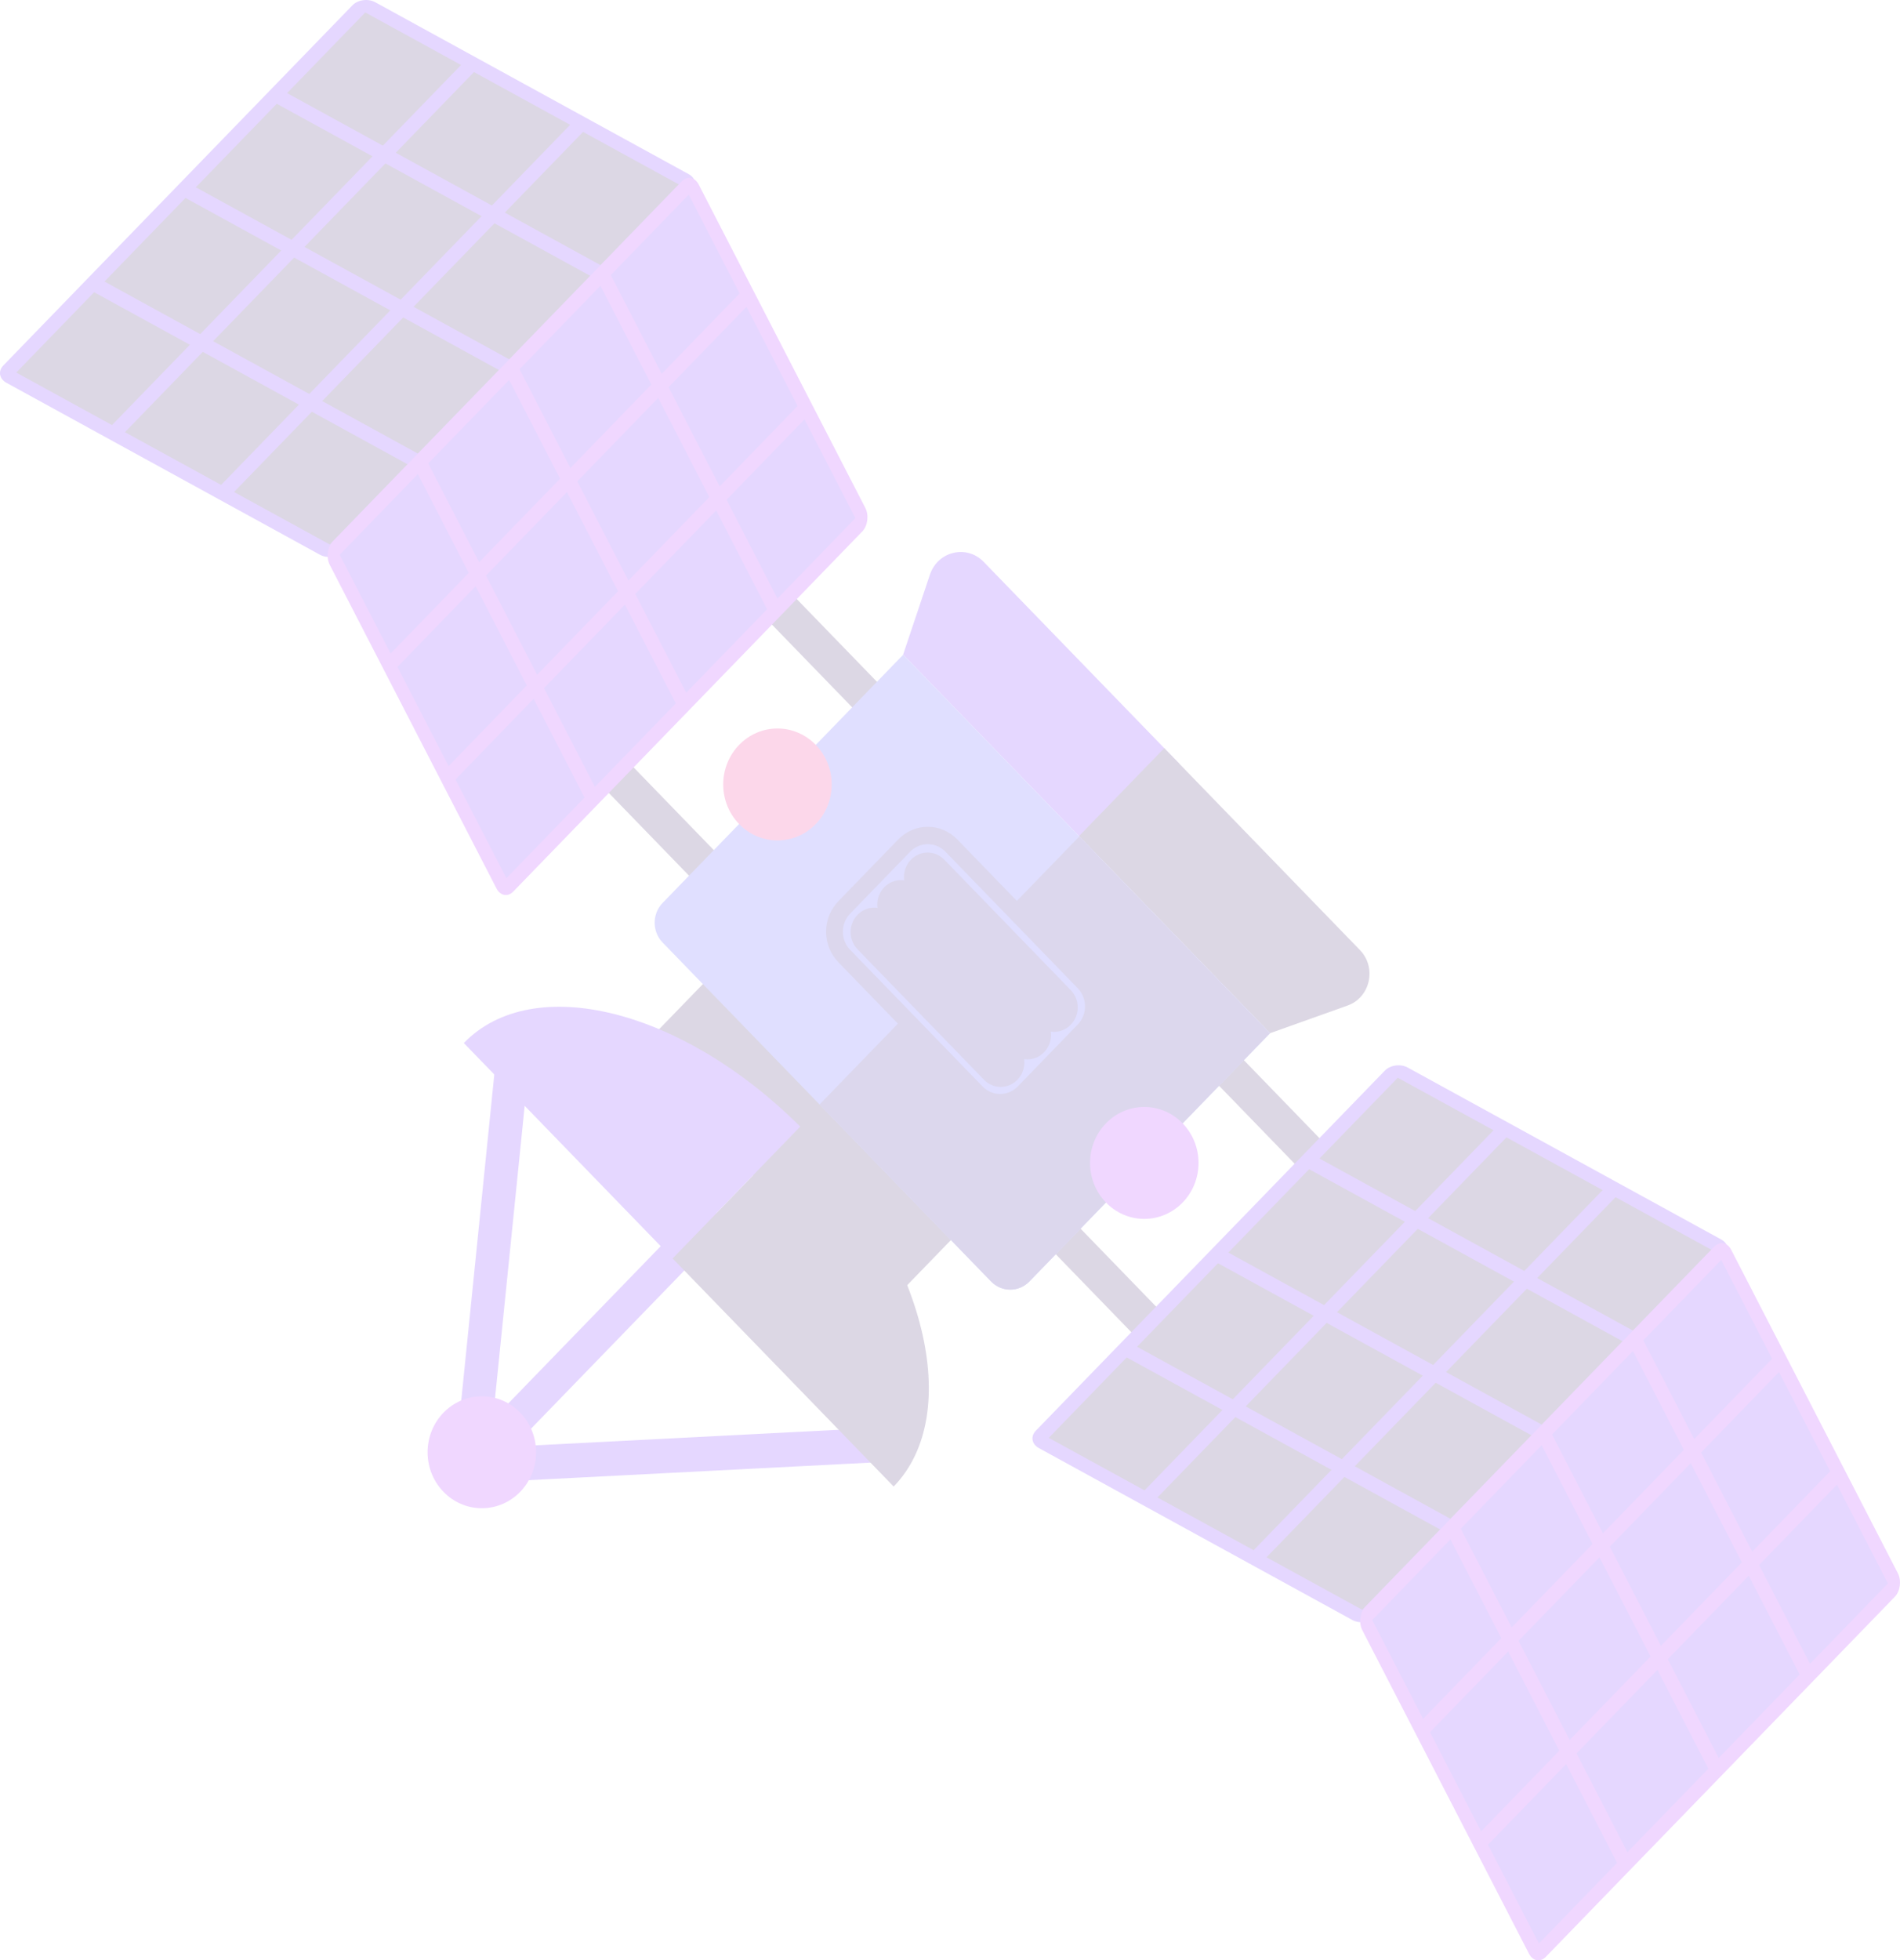 <svg width="223" height="230" viewBox="0 0 223 230" fill="none" xmlns="http://www.w3.org/2000/svg">
<g id="Vector" opacity="0.16">
<path d="M119.422 142.521L137.456 161.121L140.366 158.12L122.332 139.52L119.422 142.521Z" fill="#1F0151"/>
<path d="M138.591 122.757L156.626 141.357L159.536 138.355L141.502 119.755L138.591 122.757Z" fill="#1F0151"/>
<path d="M67.36 88.807L85.394 107.407L88.302 104.408L70.268 85.808L67.36 88.807Z" fill="#1F0151"/>
<path d="M86.508 69.056L104.542 87.656L107.45 84.657L89.416 66.057L86.508 69.056Z" fill="#1F0151"/>
<path d="M138.423 89.609L115.453 65.919C113.461 63.864 110.068 64.666 109.145 67.415L105.997 76.807L128.417 99.93L138.423 89.609Z" fill="#5B00FF"/>
<path d="M74.581 123.62L103.697 153.65L113.704 143.328L84.588 113.298L74.581 123.62Z" fill="#1F0151"/>
<path d="M136.647 87.778L159.617 111.469C161.609 113.524 160.829 117.023 158.166 117.975L149.06 121.222L126.64 98.099L136.647 87.778Z" fill="#1F0151"/>
<path d="M53.537 172.806C53.396 172.476 53.362 172.123 53.396 171.777L53.379 171.774L58.195 124.292L62.091 124.713L57.85 166.523L82.674 140.921L85.444 143.778L60.307 169.704L102.818 167.523L103.012 171.559L55.424 174.001C54.616 174.047 53.865 173.568 53.537 172.806Z" fill="#5B00FF"/>
<path d="M78.934 147.639L93.923 132.179C94.171 132.426 94.418 132.669 94.662 132.921C108.593 147.289 113.172 165.864 104.889 174.408L78.934 147.639Z" fill="#1F0151"/>
<path d="M54.437 122.374C62.577 113.98 80.097 118.396 93.922 132.179L78.933 147.639L54.437 122.374Z" fill="#5B00FF"/>
<path d="M56.553 176.953C53.037 176.953 50.186 174.012 50.186 170.387C50.186 166.761 53.037 163.82 56.553 163.82C60.068 163.82 62.919 166.761 62.919 170.387C62.919 174.012 60.068 176.953 56.553 176.953Z" fill="#9F03FF"/>
<path d="M106.005 76.815L149.06 121.222L120.824 150.344C119.58 151.628 117.565 151.628 116.32 150.344L77.769 110.583C76.524 109.299 76.524 107.221 77.769 105.937L106.005 76.815Z" fill="#3A36FF"/>
<path d="M126.676 98.139L149.057 121.225L120.821 150.347C119.576 151.631 117.562 151.631 116.317 150.347L96.187 129.585L126.676 98.139Z" fill="#1D008F"/>
<path d="M127.886 114.507C129.795 116.476 129.795 119.68 127.886 121.646L120.847 128.906C118.938 130.875 115.831 130.875 113.922 128.906L98.388 112.885C96.479 110.916 96.479 107.712 98.388 105.743L105.427 98.483C107.336 96.514 110.443 96.514 112.352 98.483L127.886 114.507Z" fill="#1D008F"/>
<path d="M110.957 99.924L126.49 115.946C127.63 117.121 127.63 119.03 126.49 120.205L119.452 127.467C118.312 128.642 116.462 128.642 115.322 127.467L99.788 111.446C98.646 110.271 98.646 108.362 99.788 107.184L106.827 99.924C107.967 98.749 109.814 98.749 110.957 99.924Z" fill="#3A36FF"/>
<path d="M134.302 143.007C130.787 143.007 127.936 140.067 127.936 136.441C127.936 132.815 130.787 129.875 134.302 129.875C137.818 129.875 140.669 132.815 140.669 136.441C140.672 140.069 137.82 143.007 134.302 143.007Z" fill="#9F03FF"/>
<path d="M91.249 98.603C87.734 98.603 84.883 95.663 84.883 92.037C84.883 88.412 87.734 85.471 91.249 85.471C94.764 85.471 97.615 88.412 97.615 92.037C97.615 95.663 94.764 98.603 91.249 98.603Z" fill="#EC007C"/>
<path d="M117.451 127.522C116.74 127.522 116.029 127.241 115.487 126.682L100.648 111.38C99.561 110.26 99.561 108.448 100.648 107.328C101.734 106.207 103.49 106.207 104.577 107.328L119.416 122.629C120.503 123.75 120.503 125.561 119.416 126.682C118.874 127.244 118.163 127.522 117.451 127.522Z" fill="#1D008F"/>
<path d="M120.58 124.292C119.869 124.292 119.157 124.011 118.616 123.452L103.779 108.15C102.693 107.029 102.693 105.218 103.779 104.097C104.866 102.977 106.622 102.977 107.709 104.097L122.545 119.399C123.631 120.52 123.631 122.331 122.545 123.452C122.003 124.014 121.292 124.292 120.58 124.292Z" fill="#1D008F"/>
<path d="M123.712 121.062C123 121.062 122.289 120.781 121.747 120.222L106.911 104.92C105.824 103.799 105.824 101.988 106.911 100.867C107.997 99.747 109.754 99.747 110.84 100.867L125.676 116.169C126.763 117.29 126.763 119.101 125.676 120.222C125.135 120.784 124.423 121.062 123.712 121.062Z" fill="#1D008F"/>
<path d="M202.017 145.423C202.856 145.882 203.015 146.793 202.373 147.452L161.407 189.704C160.765 190.366 159.564 190.529 158.728 190.071L121.927 169.894C121.088 169.435 120.93 168.524 121.572 167.861L162.535 125.613C163.177 124.951 164.377 124.788 165.214 125.246L202.017 145.423Z" fill="#5B00FF"/>
<path d="M164.055 126.447L200.856 146.624L159.893 188.873L123.092 168.698L164.055 126.447Z" fill="#1F0151"/>
<path d="M188.567 139.146L189.729 140.344L148.182 183.195L147.021 181.997L188.567 139.146ZM175.762 132.124L176.924 133.323L135.38 176.173L134.218 174.975L175.762 132.124Z" fill="#5B00FF"/>
<path d="M154.035 135.469L153.263 136.964L191.41 157.897L192.182 156.402L154.035 135.469Z" fill="#5B00FF"/>
<path d="M132.423 157.442L131.651 158.937L169.798 179.871L170.57 178.375L132.423 157.442Z" fill="#5B00FF"/>
<path d="M143.236 146.447L142.464 147.942L180.611 168.875L181.382 167.38L143.236 146.447Z" fill="#5B00FF"/>
<path d="M203.182 146.624C202.737 145.761 201.856 145.595 201.215 146.257L160.251 188.508C159.609 189.171 159.451 190.409 159.896 191.271L179.459 229.227C179.903 230.092 180.787 230.255 181.426 229.593L222.392 187.342C223.034 186.68 223.192 185.442 222.748 184.579L203.182 146.624Z" fill="#9F03FF"/>
<path d="M221.581 185.777L202.018 147.822L161.055 190.071L180.618 228.026L221.581 185.777Z" fill="#5B00FF"/>
<path d="M208.106 159.297L209.268 160.495L167.721 203.346L166.559 202.148L208.106 159.297ZM214.914 172.501L216.076 173.699L174.529 216.55L173.368 215.352L214.914 172.501Z" fill="#9F03FF"/>
<path d="M192.625 156.772L191.175 157.567L211.458 196.92L212.908 196.125L192.625 156.772Z" fill="#9F03FF"/>
<path d="M171.248 178.97L169.798 179.765L190.082 219.118L191.532 218.323L171.248 178.97Z" fill="#9F03FF"/>
<path d="M181.914 167.825L180.463 168.62L200.747 207.973L202.197 207.178L181.914 167.825Z" fill="#9F03FF"/>
<path d="M80.837 20.437C81.676 20.896 81.834 21.807 81.192 22.466L40.229 64.718C39.587 65.38 38.387 65.543 37.55 65.085L0.75 44.908C-0.089 44.449 -0.248 43.538 0.394 42.876L41.36 0.627C42.002 -0.035 43.203 -0.198 44.039 0.26L80.837 20.437Z" fill="#5B00FF"/>
<path d="M42.872 1.461L79.673 21.638L38.71 63.887L1.909 43.712L42.872 1.461Z" fill="#1F0151"/>
<path d="M67.384 14.16L68.546 15.358L26.999 58.209L25.838 57.011L67.384 14.16ZM54.582 7.139L55.744 8.337L14.197 51.187L13.035 49.989L54.582 7.139Z" fill="#5B00FF"/>
<path d="M32.77 10.414L31.999 11.909L70.146 32.842L70.917 31.347L32.77 10.414Z" fill="#5B00FF"/>
<path d="M11.329 32.52L10.558 34.015L48.705 54.948L49.476 53.453L11.329 32.52Z" fill="#5B00FF"/>
<path d="M22.043 21.455L21.272 22.951L59.419 43.884L60.19 42.388L22.043 21.455Z" fill="#5B00FF"/>
<path d="M81.998 21.638C81.553 20.775 80.669 20.609 80.03 21.271L39.064 63.52C38.422 64.182 38.264 65.42 38.709 66.282L58.272 104.238C58.716 105.103 59.6 105.267 60.239 104.605L101.205 62.353C101.847 61.691 102.005 60.453 101.561 59.59L81.998 21.638Z" fill="#9F03FF"/>
<path d="M100.396 60.791L80.836 22.836L39.87 65.085L59.433 103.04L100.396 60.791Z" fill="#5B00FF"/>
<path d="M86.922 34.312L88.083 35.51L46.539 78.36L45.378 77.162L86.922 34.312ZM93.73 47.518L94.891 48.716L53.345 91.567L52.183 90.369L93.73 47.518Z" fill="#9F03FF"/>
<path d="M71.437 31.788L69.987 32.584L90.27 71.936L91.721 71.141L71.437 31.788Z" fill="#9F03FF"/>
<path d="M50.061 53.986L48.611 54.781L68.894 94.134L70.344 93.339L50.061 53.986Z" fill="#9F03FF"/>
<path d="M60.726 42.84L59.276 43.636L79.559 82.988L81.01 82.193L60.726 42.84Z" fill="#9F03FF"/>
</g>
</svg>
